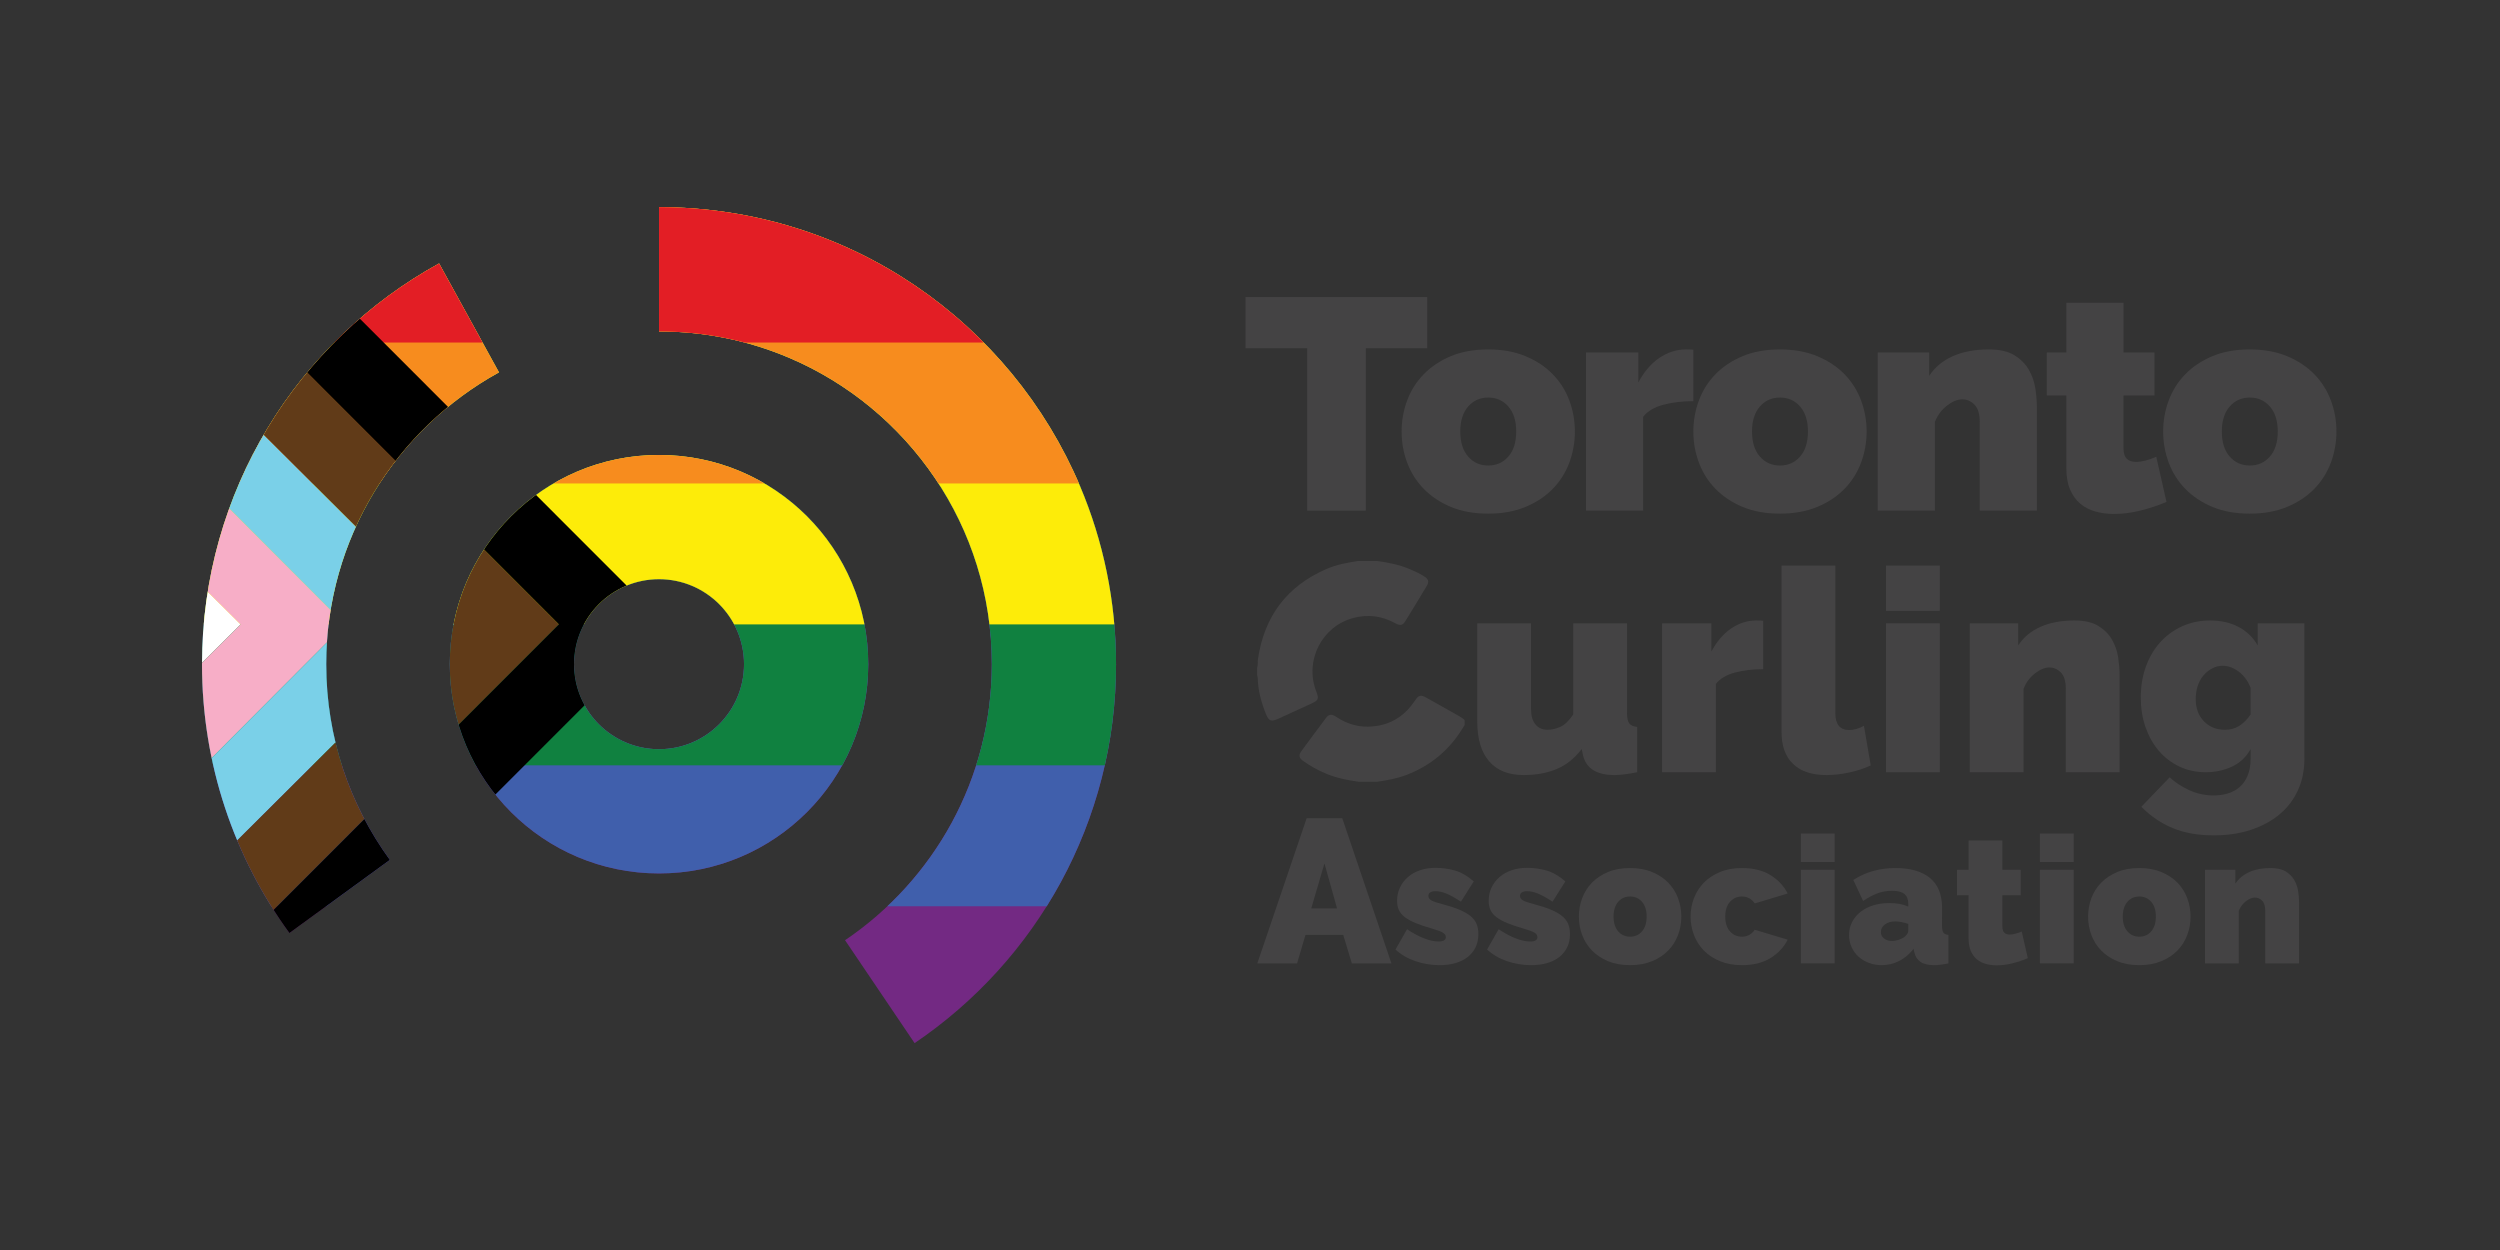 <?xml version="1.0" encoding="UTF-8" standalone="no"?>
<svg
   xmlns:dc="http://purl.org/dc/elements/1.1/"
   xmlns:cc="http://creativecommons.org/ns#"
   xmlns:rdf="http://www.w3.org/1999/02/22-rdf-syntax-ns#"
   xmlns:svg="http://www.w3.org/2000/svg"
   xmlns="http://www.w3.org/2000/svg"
   xmlns:sodipodi="http://sodipodi.sourceforge.net/DTD/sodipodi-0.dtd"
   xmlns:inkscape="http://www.inkscape.org/namespaces/inkscape"
   version="1.1"
   id="svg2"
   xml:space="preserve"
   width="960"
   height="480"
   viewBox="0 0 960 480"
   sodipodi:docname="PRIDE LARGE.ai"><rect x="0" y="0" width="960" height="480" fill="#333333" stroke="none"/><defs
     id="defs6"><clipPath
       clipPathUnits="userSpaceOnUse"
       id="clipPath18"><path
         d="m 189.843,300.407 0.002,-35.784 c 13.286,-0.003 25.852,-2.683 37.312,-7.527 v 0 c 17.182,-7.263 31.856,-19.443 42.196,-34.755 v 0 c 10.339,-15.322 16.355,-33.671 16.362,-53.588 v 0 c -0.005,-16.603 -4.187,-32.098 -11.561,-45.684 v 0 C 266.78,109.49 256.189,97.862 243.434,89.245 v 0 l 20.033,-29.652 c 17.503,11.828 31.992,27.732 42.132,46.394 v 0 c 10.139,18.65 15.906,40.101 15.901,62.766 v 0 c 0.003,18.127 -3.684,35.491 -10.353,51.251 v 0 c -10.007,23.649 -26.678,43.716 -47.68,57.908 v 0 c -20.982,14.187 -46.401,22.495 -73.593,22.495 v 0 c -0.011,0 -0.019,0 -0.031,0 M 77.085,236.746 C 65.095,216.914 58.183,193.567 58.189,168.754 v 0 c -0.008,-28.88 9.356,-55.745 25.179,-77.446 v 0 l 28.926,21.07 c -11.533,15.854 -18.312,35.239 -18.319,56.376 v 0 c 0.006,18.172 5.015,35.028 13.741,49.488 v 0 c 8.726,14.45 21.193,26.438 36.011,34.585 v 0 l -17.244,31.356 C 106.12,272.982 89.075,256.588 77.085,236.746 m 112.76,-7.719 c -33.288,0 -60.274,-26.986 -60.274,-60.274 v 0 c 0,-33.289 26.985,-60.274 60.274,-60.274 v 0 c 33.287,0 60.274,26.985 60.274,60.274 v 0 c 0,33.289 -26.984,60.274 -60.272,60.274 v 0 c 0,0 -0.002,0 -0.002,0 m -24.489,-60.274 c 0,13.525 10.964,24.49 24.489,24.49 v 0 c 13.525,0 24.489,-10.965 24.489,-24.49 v 0 c 0,-13.526 -10.964,-24.489 -24.489,-24.489 v 0 c -13.525,0 -24.489,10.963 -24.489,24.489"
         id="path16" /></clipPath><clipPath
       clipPathUnits="userSpaceOnUse"
       id="clipPath62"><path
         d="M 0,360 H 720 V 0 H 0 Z"
         id="path60" /></clipPath></defs><sodipodi:namedview
     pagecolor="#ffffff"
     bordercolor="#666666"
     borderopacity="1"
     objecttolerance="10"
     gridtolerance="10"
     guidetolerance="10"
     inkscape:pageopacity="0"
     inkscape:pageshadow="2"
     inkscape:window-width="640"
     inkscape:window-height="480"
     id="namedview4" /><g
     id="g10"
     inkscape:groupmode="layer"
     inkscape:label="PRIDE LARGE"
     transform="matrix(1.333,0,0,-1.333,0,480)"><g
       id="g12"><g
         id="g14"
         clip-path="url(#clipPath18)"><path
           d="M 8.57,302.017 H 392.198 V 58.413 H 8.57 Z"
           style="fill:#732983;fill-opacity:1;fill-rule:nonzero;stroke:none"
           id="path20" /><path
           d="M 8.57,302.017 H 392.198 V 99.014 H 8.57 Z"
           style="fill:#405fac;fill-opacity:1;fill-rule:nonzero;stroke:none"
           id="path22" /><path
           d="M 8.57,302.017 H 392.198 V 139.615 H 8.57 Z"
           style="fill:#108140;fill-opacity:1;fill-rule:nonzero;stroke:none"
           id="path24" /><path
           d="M 8.57,302.017 H 392.198 V 180.215 H 8.57 Z"
           style="fill:#fdec09;fill-opacity:1;fill-rule:nonzero;stroke:none"
           id="path26" /><path
           d="M 8.57,302.017 H 392.198 V 220.816 H 8.57 Z"
           style="fill:#f78c1e;fill-opacity:1;fill-rule:nonzero;stroke:none"
           id="path28" /><path
           d="M 8.57,302.017 H 392.198 V 261.416 H 8.57 Z"
           style="fill:#e31e25;fill-opacity:1;fill-rule:nonzero;stroke:none"
           id="path30" /><g
           id="g32"
           transform="translate(8.506,240.636)"><path
             d="M 0,0 60.805,-60.421 0,-120.843 Z"
             style="fill:#ffffff;fill-opacity:1;fill-rule:nonzero;stroke:none"
             id="path34" /></g><g
           id="g36"
           transform="translate(8.506,240.636)"><path
             d="M 0,0 V 30.69 L 90.856,-60.421 0,-151.533 v 30.69 l 60.805,60.422 z"
             style="fill:#f7aec7;fill-opacity:1;fill-rule:nonzero;stroke:none"
             id="path38" /></g><g
           id="g40"
           transform="translate(8.506,271.327)"><path
             d="M 0,0 V 30.69 L 122.313,-91.112 0,-212.914 v 30.691 l 90.856,91.111 z"
             style="fill:#7ad0e8;fill-opacity:1;fill-rule:nonzero;stroke:none"
             id="path42" /></g><g
           id="g44"
           transform="translate(8.506,302.017)"><path
             d="M 0,0 122.313,-121.802 0,-243.604 H 30.754 L 152.492,-121.802 30.754,0 Z"
             style="fill:#613b18;fill-opacity:1;fill-rule:nonzero;stroke:none"
             id="path46" /></g><g
           id="g48"
           transform="translate(39.26,302.017)"><path
             d="M 0,0 H 30.69 L 152.428,-121.802 30.69,-243.604 H 0 l 121.738,121.802 z"
             style="fill:#000000;fill-opacity:1;fill-rule:nonzero;stroke:none"
             id="path50" /></g></g></g><g
       id="g52"
       transform="translate(411.136,259.778)"><path
         d="M 0,0 H -17.68 V -46.787 H -34.573 V 0 H -52.337 V 14.728 H 0 Z"
         style="fill:#444344;fill-opacity:1;fill-rule:nonzero;stroke:none"
         id="path54" /></g><g
       id="g56"><g
         id="g58"
         clip-path="url(#clipPath62)"><g
           id="g64"
           transform="translate(420.662,235.777)"><path
             d="m 0,0 c 0,-3.062 0.752,-5.46 2.255,-7.192 1.503,-1.732 3.434,-2.599 5.804,-2.599 2.369,0 4.305,0.866 5.809,2.599 1.498,1.732 2.249,4.131 2.249,7.192 0,3.061 -0.751,5.46 -2.249,7.192 C 12.364,8.923 10.429,9.79 8.059,9.79 5.688,9.79 3.758,8.924 2.255,7.192 0.752,5.46 0,3.061 0,0 m 8.059,-23.652 c -4.102,0 -7.695,0.646 -10.787,1.946 -3.09,1.299 -5.688,3.036 -7.799,5.201 -2.111,2.165 -3.698,4.679 -4.763,7.535 -1.07,2.862 -1.605,5.849 -1.605,8.97 0,3.12 0.534,6.107 1.605,8.969 1.063,2.857 2.652,5.371 4.763,7.536 2.111,2.165 4.709,3.902 7.799,5.201 3.092,1.299 6.686,1.946 10.787,1.946 4.041,0 7.625,-0.647 10.746,-1.946 3.12,-1.299 5.729,-3.036 7.839,-5.201 2.11,-2.165 3.698,-4.679 4.769,-7.536 C 32.478,6.108 33.016,3.12 33.016,0 c 0,-3.121 -0.537,-6.107 -1.603,-8.97 -1.07,-2.856 -2.658,-5.37 -4.769,-7.535 -2.111,-2.165 -4.719,-3.902 -7.839,-5.201 -3.121,-1.3 -6.705,-1.946 -10.746,-1.946"
             style="fill:#444344;fill-opacity:1;fill-rule:nonzero;stroke:none"
             id="path66" /></g><g
           id="g68"
           transform="translate(487.812,244.527)"><path
             d="m 0,0 c -3.177,0 -6.062,-0.344 -8.666,-1.04 -2.599,-0.692 -4.534,-1.847 -5.804,-3.465 v -27.031 h -16.461 v 45.572 h 15.077 V 5.375 c 1.613,3.062 3.624,5.416 6.018,7.059 2.399,1.647 4.982,2.469 7.756,2.469 1.1,0 1.791,-0.03 2.079,-0.085 z"
             style="fill:#444344;fill-opacity:1;fill-rule:nonzero;stroke:none"
             id="path70" /></g><g
           id="g72"
           transform="translate(504.705,235.777)"><path
             d="m 0,0 c 0,-3.062 0.751,-5.46 2.254,-7.192 1.504,-1.732 3.434,-2.599 5.804,-2.599 2.369,0 4.306,0.866 5.809,2.599 1.498,1.732 2.25,4.131 2.25,7.192 0,3.061 -0.752,5.46 -2.25,7.192 C 12.364,8.923 10.428,9.79 8.058,9.79 5.687,9.79 3.758,8.924 2.254,7.192 0.751,5.46 0,3.061 0,0 m 8.058,-23.652 c -4.101,0 -7.694,0.646 -10.786,1.946 -3.091,1.299 -5.688,3.036 -7.799,5.201 -2.111,2.165 -3.698,4.679 -4.764,7.535 -1.07,2.862 -1.604,5.849 -1.604,8.97 0,3.12 0.533,6.107 1.604,8.969 1.064,2.857 2.653,5.371 4.764,7.536 2.111,2.165 4.708,3.902 7.799,5.201 3.092,1.299 6.686,1.946 10.786,1.946 4.042,0 7.626,-0.647 10.746,-1.946 3.121,-1.299 5.729,-3.036 7.84,-5.201 2.111,-2.165 3.698,-4.679 4.768,-7.536 C 32.477,6.108 33.016,3.12 33.016,0 c 0,-3.121 -0.538,-6.107 -1.604,-8.97 -1.069,-2.856 -2.657,-5.37 -4.768,-7.535 -2.111,-2.165 -4.719,-3.902 -7.84,-5.201 -3.12,-1.3 -6.704,-1.946 -10.746,-1.946"
             style="fill:#444344;fill-opacity:1;fill-rule:nonzero;stroke:none"
             id="path74" /></g><g
           id="g76"
           transform="translate(586.761,212.991)"><path
             d="m 0,0 h -16.46 v 25.647 c 0,2.25 -0.508,3.883 -1.518,4.894 -1.011,1.01 -2.181,1.518 -3.508,1.518 -1.385,0 -2.858,-0.607 -4.421,-1.821 -1.559,-1.215 -2.713,-2.772 -3.465,-4.679 V 0 h -16.46 v 45.572 h 14.812 v -6.754 c 1.619,2.479 3.888,4.375 6.804,5.674 2.917,1.299 6.366,1.946 10.355,1.946 3.12,0 5.59,-0.562 7.41,-1.688 1.816,-1.125 3.205,-2.528 4.156,-4.201 0.955,-1.677 1.572,-3.469 1.861,-5.375 0.289,-1.906 0.433,-3.639 0.433,-5.196 z"
             style="fill:#444344;fill-opacity:1;fill-rule:nonzero;stroke:none"
             id="path78" /></g><g
           id="g80"
           transform="translate(624.107,215.504)"><path
             d="m 0,0 c -2.311,-0.985 -4.778,-1.807 -7.406,-2.474 -2.628,-0.661 -5.217,-0.995 -7.755,-0.995 -1.853,0 -3.613,0.234 -5.286,0.697 -1.678,0.457 -3.136,1.209 -4.375,2.249 -1.244,1.041 -2.226,2.399 -2.947,4.072 -0.721,1.677 -1.085,3.758 -1.085,6.241 v 20.88 h -5.629 v 12.389 h 5.629 v 14.3 h 16.465 v -14.3 h 8.924 V 30.67 h -8.924 V 15.594 c 0,-1.503 0.314,-2.559 0.951,-3.161 0.637,-0.607 1.503,-0.91 2.604,-0.91 0.807,0 1.731,0.129 2.772,0.388 1.035,0.259 2.075,0.622 3.115,1.085 z"
             style="fill:#444344;fill-opacity:1;fill-rule:nonzero;stroke:none"
             id="path82" /></g><g
           id="g84"
           transform="translate(640.044,235.777)"><path
             d="m 0,0 c 0,-3.062 0.751,-5.46 2.255,-7.192 1.503,-1.732 3.434,-2.599 5.803,-2.599 2.37,0 4.306,0.866 5.809,2.599 1.499,1.732 2.25,4.131 2.25,7.192 0,3.061 -0.751,5.46 -2.25,7.192 C 12.364,8.923 10.429,9.79 8.058,9.79 5.689,9.79 3.758,8.924 2.255,7.192 0.751,5.46 0,3.061 0,0 m 8.058,-23.652 c -4.101,0 -7.694,0.646 -10.785,1.946 -3.091,1.299 -5.689,3.036 -7.8,5.201 -2.111,2.165 -3.698,4.679 -4.764,7.535 -1.069,2.862 -1.603,5.849 -1.603,8.97 0,3.12 0.533,6.107 1.603,8.969 1.065,2.857 2.653,5.371 4.764,7.536 2.111,2.165 4.709,3.902 7.8,5.201 3.091,1.299 6.685,1.946 10.785,1.946 4.042,0 7.626,-0.647 10.746,-1.946 3.121,-1.299 5.729,-3.036 7.84,-5.201 2.111,-2.165 3.698,-4.679 4.769,-7.536 C 32.478,6.108 33.016,3.12 33.016,0 c 0,-3.121 -0.538,-6.107 -1.603,-8.97 -1.07,-2.856 -2.658,-5.37 -4.769,-7.535 -2.111,-2.165 -4.719,-3.902 -7.84,-5.201 -3.119,-1.3 -6.704,-1.946 -10.746,-1.946"
             style="fill:#444344;fill-opacity:1;fill-rule:nonzero;stroke:none"
             id="path86" /></g><g
           id="g88"
           transform="translate(438.924,136.819)"><path
             d="m 0,0 c -4.345,0 -7.665,1.318 -9.943,3.957 -2.286,2.633 -3.426,6.48 -3.426,11.537 V 43.71 H 2.12 V 18.998 c 0,-1.901 0.424,-3.369 1.265,-4.399 0.846,-1.036 2.002,-1.553 3.469,-1.553 1.195,0 2.42,0.272 3.669,0.815 1.249,0.542 2.498,1.742 3.753,3.588 V 43.71 H 29.771 V 17.938 c 0,-1.468 0.213,-2.482 0.651,-3.056 0.433,-0.572 1.194,-0.91 2.279,-1.021 V 0.815 C 30.038,0.272 27.863,0 26.181,0 20.905,0 17.864,1.985 17.047,5.953 L 16.718,7.501 C 14.707,4.838 12.314,2.922 9.541,1.752 6.769,0.582 3.589,0 0,0"
             style="fill:#444344;fill-opacity:1;fill-rule:nonzero;stroke:none"
             id="path90" /></g><g
           id="g92"
           transform="translate(507.92,167.32)"><path
             d="m 0,0 c -2.991,0 -5.709,-0.328 -8.158,-0.98 -2.443,-0.652 -4.266,-1.743 -5.465,-3.26 v -25.445 h -15.494 v 42.896 h 14.19 V 5.053 c 1.522,2.882 3.414,5.097 5.669,6.65 2.255,1.547 4.688,2.324 7.297,2.324 1.035,0 1.689,-0.03 1.961,-0.085 z"
             style="fill:#444344;fill-opacity:1;fill-rule:nonzero;stroke:none"
             id="path94" /></g><g
           id="g96"
           transform="translate(513.216,197.165)"><path
             d="m 0,0 h 15.494 v -42.487 c 0,-3.26 1.329,-4.893 3.997,-4.893 0.653,0 1.36,0.109 2.12,0.328 0.757,0.215 1.469,0.513 2.121,0.896 l 1.956,-11.418 c -1.852,-0.871 -3.928,-1.548 -6.242,-2.041 -2.31,-0.488 -4.494,-0.731 -6.56,-0.731 -4.137,0 -7.317,1.061 -9.542,3.181 -2.229,2.12 -3.345,5.191 -3.345,9.213 z"
             style="fill:#444344;fill-opacity:1;fill-rule:nonzero;stroke:none"
             id="path98" /></g><path
           d="m 543.304,180.531 h 15.495 v -42.896 h -15.495 z m 0,16.634 h 15.495 v -13.046 h -15.495 z"
           style="fill:#444344;fill-opacity:1;fill-rule:nonzero;stroke:none"
           id="path100" /><g
           id="g102"
           transform="translate(610.588,137.636)"><path
             d="m 0,0 h -15.495 v 24.136 c 0,2.119 -0.478,3.657 -1.428,4.608 -0.951,0.95 -2.056,1.429 -3.306,1.429 -1.304,0 -2.688,-0.572 -4.155,-1.713 -1.469,-1.145 -2.559,-2.611 -3.266,-4.403 V 0 h -15.494 v 42.895 h 13.946 v -6.361 c 1.523,2.335 3.658,4.116 6.4,5.341 2.748,1.225 5.993,1.837 9.746,1.837 2.937,0 5.261,-0.532 6.974,-1.593 1.712,-1.06 3.016,-2.379 3.912,-3.957 0.9,-1.573 1.483,-3.26 1.757,-5.052 0.269,-1.797 0.408,-3.424 0.408,-4.893 L -0.001,0 Z"
             style="fill:#444344;fill-opacity:1;fill-rule:nonzero;stroke:none"
             id="path104" /></g><g
           id="g106"
           transform="translate(640.92,149.865)"><path
             d="m 0,0 c 1.577,0 2.946,0.368 4.121,1.104 1.165,0.731 2.265,1.832 3.3,3.299 v 7.665 c -0.762,1.956 -1.892,3.511 -3.385,4.65 -1.493,1.138 -3.056,1.712 -4.688,1.712 -1.09,0 -2.105,-0.259 -3.056,-0.777 C -4.664,17.141 -5.49,16.46 -6.197,15.618 -6.904,14.771 -7.446,13.766 -7.83,12.602 -8.208,11.432 -8.397,10.192 -8.397,8.889 -8.397,6.226 -7.61,4.08 -6.033,2.448 -4.46,0.816 -2.444,0 0,0 m -5.545,-12.229 c -2.771,0 -5.315,0.558 -7.625,1.671 -2.309,1.111 -4.281,2.635 -5.913,4.565 -1.628,1.931 -2.893,4.201 -3.793,6.809 -0.895,2.608 -1.344,5.436 -1.344,8.481 0,3.206 0.487,6.173 1.468,8.89 0.981,2.717 2.35,5.058 4.116,7.014 1.768,1.955 3.878,3.493 6.322,4.608 2.448,1.11 5.136,1.673 8.072,1.673 3.102,0 5.818,-0.612 8.158,-1.837 2.334,-1.225 4.186,-3.006 5.545,-5.341 v 6.361 H 22.914 V -8.317 c 0,-3.371 -0.627,-6.416 -1.876,-9.134 -1.249,-2.718 -3.017,-5.028 -5.301,-6.928 -2.285,-1.907 -5.027,-3.386 -8.237,-4.445 -3.206,-1.062 -6.765,-1.593 -10.682,-1.593 -4.564,0 -8.536,0.707 -11.906,2.12 -3.369,1.414 -6.36,3.455 -8.969,6.116 l 8.152,8.482 c 1.578,-1.468 3.47,-2.702 5.67,-3.713 2.2,-1.006 4.554,-1.508 7.053,-1.508 1.413,0 2.758,0.192 4.036,0.571 1.279,0.378 2.404,0.991 3.385,1.837 0.98,0.842 1.752,1.941 2.323,3.301 0.574,1.357 0.857,2.99 0.857,4.893 v 2.772 C 6.17,-7.831 4.388,-9.514 2.078,-10.604 c -2.307,-1.084 -4.849,-1.625 -7.623,-1.625"
             style="fill:#444344;fill-opacity:1;fill-rule:nonzero;stroke:none"
             id="path108" /></g><g
           id="g110"
           transform="translate(385.165,98.413)"><path
             d="M 0,0 -3.626,12.961 -7.427,0 Z M -8.748,25.979 H 1.501 L 15.663,-15.842 H 4.262 L 1.788,-7.655 H -9.097 l -2.418,-8.187 h -11.452 z"
             style="fill:#444344;fill-opacity:1;fill-rule:nonzero;stroke:none"
             id="path112" /></g><g
           id="g114"
           transform="translate(414.663,82.056)"><path
             d="m 0,0 c -2.356,0 -4.663,0.386 -6.92,1.155 -2.252,0.766 -4.168,1.887 -5.739,3.354 l 3.332,5.845 c 1.672,-1.126 3.288,-2.002 4.844,-2.613 1.552,-0.615 2.978,-0.926 4.278,-0.926 1.366,0 2.047,0.431 2.047,1.282 0,0.479 -0.266,0.89 -0.791,1.229 -0.53,0.341 -1.566,0.737 -3.103,1.183 -1.911,0.545 -3.508,1.079 -4.788,1.609 -1.281,0.53 -2.327,1.103 -3.127,1.717 -0.806,0.615 -1.376,1.302 -1.718,2.053 -0.339,0.75 -0.515,1.635 -0.515,2.661 0,1.365 0.275,2.632 0.821,3.793 0.545,1.16 1.306,2.167 2.281,3.021 0.975,0.856 2.137,1.511 3.482,1.972 1.352,0.466 2.827,0.695 4.433,0.695 1.982,0 3.868,-0.26 5.664,-0.77 1.791,-0.512 3.594,-1.558 5.405,-3.128 l -3.688,-5.84 c -1.677,1.092 -3.077,1.871 -4.203,2.332 -1.125,0.46 -2.187,0.69 -3.178,0.69 -0.579,0 -1.06,-0.11 -1.436,-0.33 -0.375,-0.225 -0.56,-0.576 -0.56,-1.05 0,-0.517 0.27,-0.932 0.82,-1.256 0.545,-0.326 1.621,-0.692 3.228,-1.103 1.945,-0.514 3.582,-1.051 4.918,-1.616 1.331,-0.564 2.396,-1.176 3.202,-1.846 0.801,-0.666 1.371,-1.416 1.717,-2.252 0.34,-0.836 0.51,-1.8 0.51,-2.896 0,-1.401 -0.255,-2.647 -0.766,-3.737 C 9.935,4.132 9.194,3.196 8.219,2.41 7.248,1.625 6.068,1.024 4.687,0.614 3.303,0.205 1.742,0 0,0"
             style="fill:#444344;fill-opacity:1;fill-rule:nonzero;stroke:none"
             id="path116" /></g><g
           id="g118"
           transform="translate(441.047,82.056)"><path
             d="m 0,0 c -2.355,0 -4.663,0.386 -6.92,1.155 -2.251,0.766 -4.168,1.887 -5.739,3.354 l 3.333,5.845 c 1.671,-1.126 3.287,-2.002 4.845,-2.613 1.55,-0.615 2.976,-0.926 4.276,-0.926 1.366,0 2.047,0.431 2.047,1.282 0,0.479 -0.266,0.89 -0.791,1.229 -0.53,0.341 -1.565,0.737 -3.102,1.183 -1.912,0.545 -3.508,1.079 -4.789,1.609 -1.28,0.53 -2.326,1.103 -3.127,1.717 -0.805,0.615 -1.376,1.302 -1.716,2.053 -0.34,0.75 -0.516,1.635 -0.516,2.661 0,1.365 0.275,2.632 0.82,3.793 0.546,1.16 1.306,2.167 2.281,3.021 0.977,0.856 2.137,1.511 3.483,1.972 1.351,0.466 2.826,0.695 4.433,0.695 1.981,0 3.869,-0.26 5.664,-0.77 1.792,-0.512 3.593,-1.558 5.404,-3.128 l -3.688,-5.84 c -1.677,1.092 -3.077,1.871 -4.203,2.332 -1.126,0.46 -2.186,0.69 -3.178,0.69 -0.58,0 -1.061,-0.11 -1.436,-0.33 -0.376,-0.225 -0.561,-0.576 -0.561,-1.05 0,-0.517 0.271,-0.932 0.821,-1.256 0.546,-0.326 1.62,-0.692 3.227,-1.103 1.946,-0.514 3.582,-1.051 4.919,-1.616 1.33,-0.564 2.397,-1.176 3.202,-1.846 0.8,-0.666 1.371,-1.416 1.716,-2.252 0.341,-0.836 0.511,-1.8 0.511,-2.896 C 11.216,7.564 10.96,6.318 10.45,5.228 9.935,4.132 9.194,3.196 8.219,2.41 7.248,1.625 6.067,1.024 4.687,0.614 3.303,0.205 1.741,0 0,0"
             style="fill:#444344;fill-opacity:1;fill-rule:nonzero;stroke:none"
             id="path120" /></g><g
           id="g122"
           transform="translate(464.82,96.046)"><path
             d="m 0,0 c 0,-1.812 0.444,-3.228 1.336,-4.254 0.886,-1.025 2.031,-1.536 3.433,-1.536 1.402,0 2.542,0.511 3.433,1.536 C 9.088,-3.228 9.533,-1.812 9.533,0 9.533,1.812 9.088,3.228 8.202,4.253 7.311,5.278 6.171,5.789 4.769,5.789 3.367,5.789 2.222,5.278 1.336,4.253 0.444,3.227 0,1.811 0,0 m 4.768,-13.99 c -2.427,0 -4.554,0.386 -6.38,1.155 -1.826,0.766 -3.367,1.792 -4.614,3.072 -1.246,1.282 -2.186,2.768 -2.815,4.458 -0.631,1.691 -0.946,3.458 -0.946,5.305 0,1.846 0.315,3.612 0.946,5.304 0.63,1.691 1.569,3.177 2.815,4.458 1.247,1.281 2.788,2.302 4.614,3.072 1.826,0.77 3.953,1.15 6.38,1.15 2.386,0 4.507,-0.38 6.35,-1.15 1.847,-0.771 3.393,-1.791 4.639,-3.072 1.245,-1.281 2.186,-2.767 2.815,-4.458 0.637,-1.691 0.951,-3.458 0.951,-5.304 0,-1.847 -0.314,-3.613 -0.951,-5.305 -0.63,-1.69 -1.57,-3.176 -2.815,-4.458 -1.246,-1.28 -2.792,-2.307 -4.639,-3.072 -1.843,-0.77 -3.964,-1.155 -6.35,-1.155"
             style="fill:#444344;fill-opacity:1;fill-rule:nonzero;stroke:none"
             id="path124" /></g><g
           id="g126"
           transform="translate(487.011,96.046)"><path
             d="m 0,0 c 0,1.846 0.32,3.612 0.972,5.304 0.65,1.692 1.595,3.177 2.841,4.458 1.251,1.281 2.797,2.302 4.639,3.072 1.846,0.771 3.963,1.15 6.355,1.15 3.276,0 6.019,-0.68 8.22,-2.046 2.207,-1.366 3.853,-3.127 4.949,-5.279 L 18.494,3.792 C 17.573,5.123 16.327,5.789 14.757,5.789 13.421,5.789 12.295,5.283 11.374,4.277 10.453,3.267 9.988,1.845 9.988,0 c 0,-1.847 0.465,-3.271 1.386,-4.278 0.921,-1.011 2.047,-1.512 3.383,-1.512 1.57,0 2.816,0.666 3.737,1.997 l 9.482,-2.867 c -1.097,-2.151 -2.742,-3.913 -4.949,-5.278 -2.201,-1.366 -4.943,-2.052 -8.22,-2.052 -2.393,0 -4.51,0.386 -6.355,1.155 -1.842,0.766 -3.388,1.792 -4.639,3.072 C 2.567,-8.481 1.622,-6.995 0.972,-5.305 0.32,-3.613 0,-1.847 0,0"
             style="fill:#444344;fill-opacity:1;fill-rule:nonzero;stroke:none"
             id="path128" /></g><path
           d="m 518.774,109.52 h 9.731 V 82.571 h -9.731 z m 0,10.452 h 9.731 v -8.194 h -9.731 z"
           style="fill:#444344;fill-opacity:1;fill-rule:nonzero;stroke:none"
           id="path130" /><g
           id="g132"
           transform="translate(545.003,89.025)"><path
             d="m 0,0 c 0.58,0 1.181,0.095 1.796,0.279 0.615,0.191 1.161,0.437 1.636,0.745 0.381,0.272 0.686,0.572 0.926,0.897 0.235,0.325 0.355,0.654 0.355,1 v 1.997 c -0.58,0.205 -1.211,0.375 -1.892,0.51 -0.686,0.14 -1.3,0.205 -1.846,0.205 -1.196,0 -2.187,-0.29 -2.973,-0.87 -0.785,-0.581 -1.176,-1.317 -1.176,-2.202 0,-0.75 0.295,-1.366 0.896,-1.846 C -1.681,0.24 -0.921,0 0,0 m -2.918,-6.97 c -1.336,0 -2.581,0.226 -3.742,0.665 -1.161,0.446 -2.162,1.052 -2.997,1.822 -0.836,0.771 -1.496,1.681 -1.972,2.742 -0.479,1.055 -0.716,2.201 -0.716,3.432 0,1.367 0.285,2.612 0.871,3.738 0.58,1.131 1.381,2.101 2.406,2.923 1.026,0.82 2.247,1.45 3.663,1.896 1.416,0.445 2.982,0.666 4.688,0.666 2.187,0 3.998,-0.342 5.429,-1.025 v 0.82 c 0,1.266 -0.365,2.2 -1.101,2.815 -0.735,0.617 -1.922,0.926 -3.558,0.926 -1.541,0 -2.957,-0.25 -4.253,-0.744 -1.301,-0.495 -2.667,-1.222 -4.099,-2.178 l -2.821,6.045 c 3.553,2.291 7.601,3.433 12.144,3.433 4.303,0 7.615,-0.955 9.942,-2.866 2.321,-1.912 3.482,-4.785 3.482,-8.607 V 4.305 c 0,-0.92 0.135,-1.561 0.41,-1.921 0.275,-0.361 0.751,-0.571 1.437,-0.642 v -8.195 c -0.786,-0.17 -1.531,-0.3 -2.232,-0.385 -0.7,-0.086 -1.32,-0.131 -1.866,-0.131 -1.746,0 -3.067,0.321 -3.973,0.95 -0.905,0.631 -1.495,1.563 -1.767,2.792 L 6.252,-2.255 C 5.057,-3.791 3.67,-4.962 2.1,-5.763 0.531,-6.564 -1.141,-6.97 -2.918,-6.97"
             style="fill:#444344;fill-opacity:1;fill-rule:nonzero;stroke:none"
             id="path134" /></g><g
           id="g136"
           transform="translate(584.151,84.057)"><path
             d="m 0,0 c -1.365,-0.58 -2.826,-1.069 -4.378,-1.461 -1.557,-0.395 -3.088,-0.591 -4.589,-0.591 -1.091,0 -2.137,0.136 -3.128,0.411 -0.989,0.275 -1.85,0.715 -2.586,1.331 -0.735,0.616 -1.315,1.416 -1.742,2.412 -0.425,0.985 -0.639,2.216 -0.639,3.687 V 18.14 h -3.329 v 7.325 h 3.329 v 8.455 h 9.736 v -8.455 h 5.273 V 18.14 H -7.326 V 9.223 c 0,-0.892 0.185,-1.512 0.56,-1.871 0.376,-0.361 0.892,-0.536 1.541,-0.536 0.477,0 1.022,0.076 1.638,0.229 0.614,0.15 1.23,0.365 1.846,0.642 z"
             style="fill:#444344;fill-opacity:1;fill-rule:nonzero;stroke:none"
             id="path138" /></g><path
           d="m 587.639,109.52 h 9.731 V 82.571 h -9.731 z m 0,10.452 h 9.731 v -8.194 h -9.731 z"
           style="fill:#444344;fill-opacity:1;fill-rule:nonzero;stroke:none"
           id="path140" /><g
           id="g142"
           transform="translate(611.511,96.046)"><path
             d="M 0,0 C 0,-1.812 0.445,-3.228 1.336,-4.254 2.223,-5.279 3.367,-5.79 4.77,-5.79 c 1.399,0 2.542,0.511 3.432,1.536 C 9.088,-3.228 9.533,-1.812 9.533,0 9.533,1.812 9.088,3.228 8.202,4.253 7.312,5.278 6.17,5.789 4.77,5.789 3.368,5.789 2.223,5.278 1.336,4.253 0.445,3.227 0,1.811 0,0 m 4.77,-13.99 c -2.427,0 -4.555,0.386 -6.38,1.155 -1.827,0.766 -3.368,1.792 -4.614,3.072 -1.246,1.282 -2.187,2.768 -2.817,4.458 -0.63,1.691 -0.944,3.458 -0.944,5.305 0,1.846 0.314,3.612 0.944,5.304 0.631,1.691 1.571,3.177 2.817,4.458 1.246,1.281 2.787,2.302 4.614,3.072 1.825,0.77 3.953,1.15 6.38,1.15 2.386,0 4.507,-0.38 6.349,-1.15 1.846,-0.771 3.394,-1.791 4.639,-3.072 C 17.003,8.481 17.945,6.995 18.574,5.304 19.21,3.613 19.525,1.846 19.525,0 c 0,-1.847 -0.315,-3.613 -0.951,-5.305 -0.63,-1.69 -1.571,-3.176 -2.816,-4.458 -1.245,-1.28 -2.793,-2.307 -4.639,-3.072 -1.843,-0.77 -3.964,-1.155 -6.349,-1.155"
             style="fill:#444344;fill-opacity:1;fill-rule:nonzero;stroke:none"
             id="path144" /></g><g
           id="g146"
           transform="translate(662.283,82.57)"><path
             d="m 0,0 h -9.731 v 15.166 c 0,1.331 -0.301,2.297 -0.896,2.893 -0.601,0.601 -1.29,0.9 -2.076,0.9 -0.82,0 -1.692,-0.36 -2.611,-1.075 -0.926,-0.721 -1.606,-1.642 -2.052,-2.769 V 0 h -9.733 v 26.949 h 8.763 v -3.997 c 0.955,1.471 2.297,2.587 4.018,3.357 1.727,0.771 3.768,1.15 6.125,1.15 1.845,0 3.307,-0.33 4.382,-0.995 1.077,-0.666 1.893,-1.496 2.457,-2.487 0.566,-0.991 0.932,-2.051 1.102,-3.177 0.17,-1.126 0.255,-2.152 0.255,-3.072 L 0.003,0 Z"
             style="fill:#444344;fill-opacity:1;fill-rule:nonzero;stroke:none"
             id="path148" /></g><g
           id="g150"
           transform="translate(396.71,198.481)"><path
             d="m 0,0 c 3.209,-0.441 6.374,-1.06 9.378,-2.331 1.474,-0.623 2.924,-1.296 4.274,-2.159 1.127,-0.72 1.363,-1.5 0.688,-2.63 -2.07,-3.464 -4.171,-6.909 -6.299,-10.338 -0.688,-1.108 -1.475,-1.211 -2.781,-0.486 -3.811,2.116 -7.837,2.653 -12.044,1.555 -9.12,-2.379 -14.167,-12.286 -10.783,-21.096 0.857,-2.231 0.718,-2.613 -1.418,-3.603 -3.153,-1.461 -6.313,-2.909 -9.477,-4.346 -2.077,-0.944 -2.742,-0.683 -3.583,1.398 -1.341,3.318 -2.249,6.738 -2.361,10.339 -0.008,0.274 -0.101,0.545 -0.154,0.817 v 2.16 c 0.293,0.77 0.108,1.585 0.222,2.373 1.79,12.343 8.299,21.103 19.798,26.072 2.883,1.246 5.943,1.796 9.019,2.275 z"
             style="fill:#444344;fill-opacity:1;fill-rule:nonzero;stroke:none"
             id="path152" /></g><g
           id="g154"
           transform="translate(391.43,134.881)"><path
             d="m 0,0 c -3.209,0.447 -6.375,1.062 -9.386,2.321 -2.371,0.992 -4.613,2.211 -6.693,3.72 -1.128,0.818 -1.3,1.639 -0.481,2.761 2.359,3.228 4.745,6.437 7.15,9.629 0.809,1.072 1.632,1.118 2.922,0.261 2.767,-1.84 5.78,-2.866 9.133,-2.812 5.804,0.095 10.269,2.625 13.469,7.428 1.12,1.679 1.702,1.853 3.423,0.882 3.029,-1.71 6.06,-3.415 9.091,-5.118 0.663,-0.373 1.321,-0.749 1.851,-1.309 v -1.44 C 30.267,15.986 30.051,15.651 29.843,15.313 25.986,9.046 20.607,4.62 13.749,1.977 11.018,0.922 8.154,0.44 5.279,0.003 3.521,0 1.761,0 0,0"
             style="fill:#444344;fill-opacity:1;fill-rule:nonzero;stroke:none"
             id="path156" /></g></g></g></g></svg>

